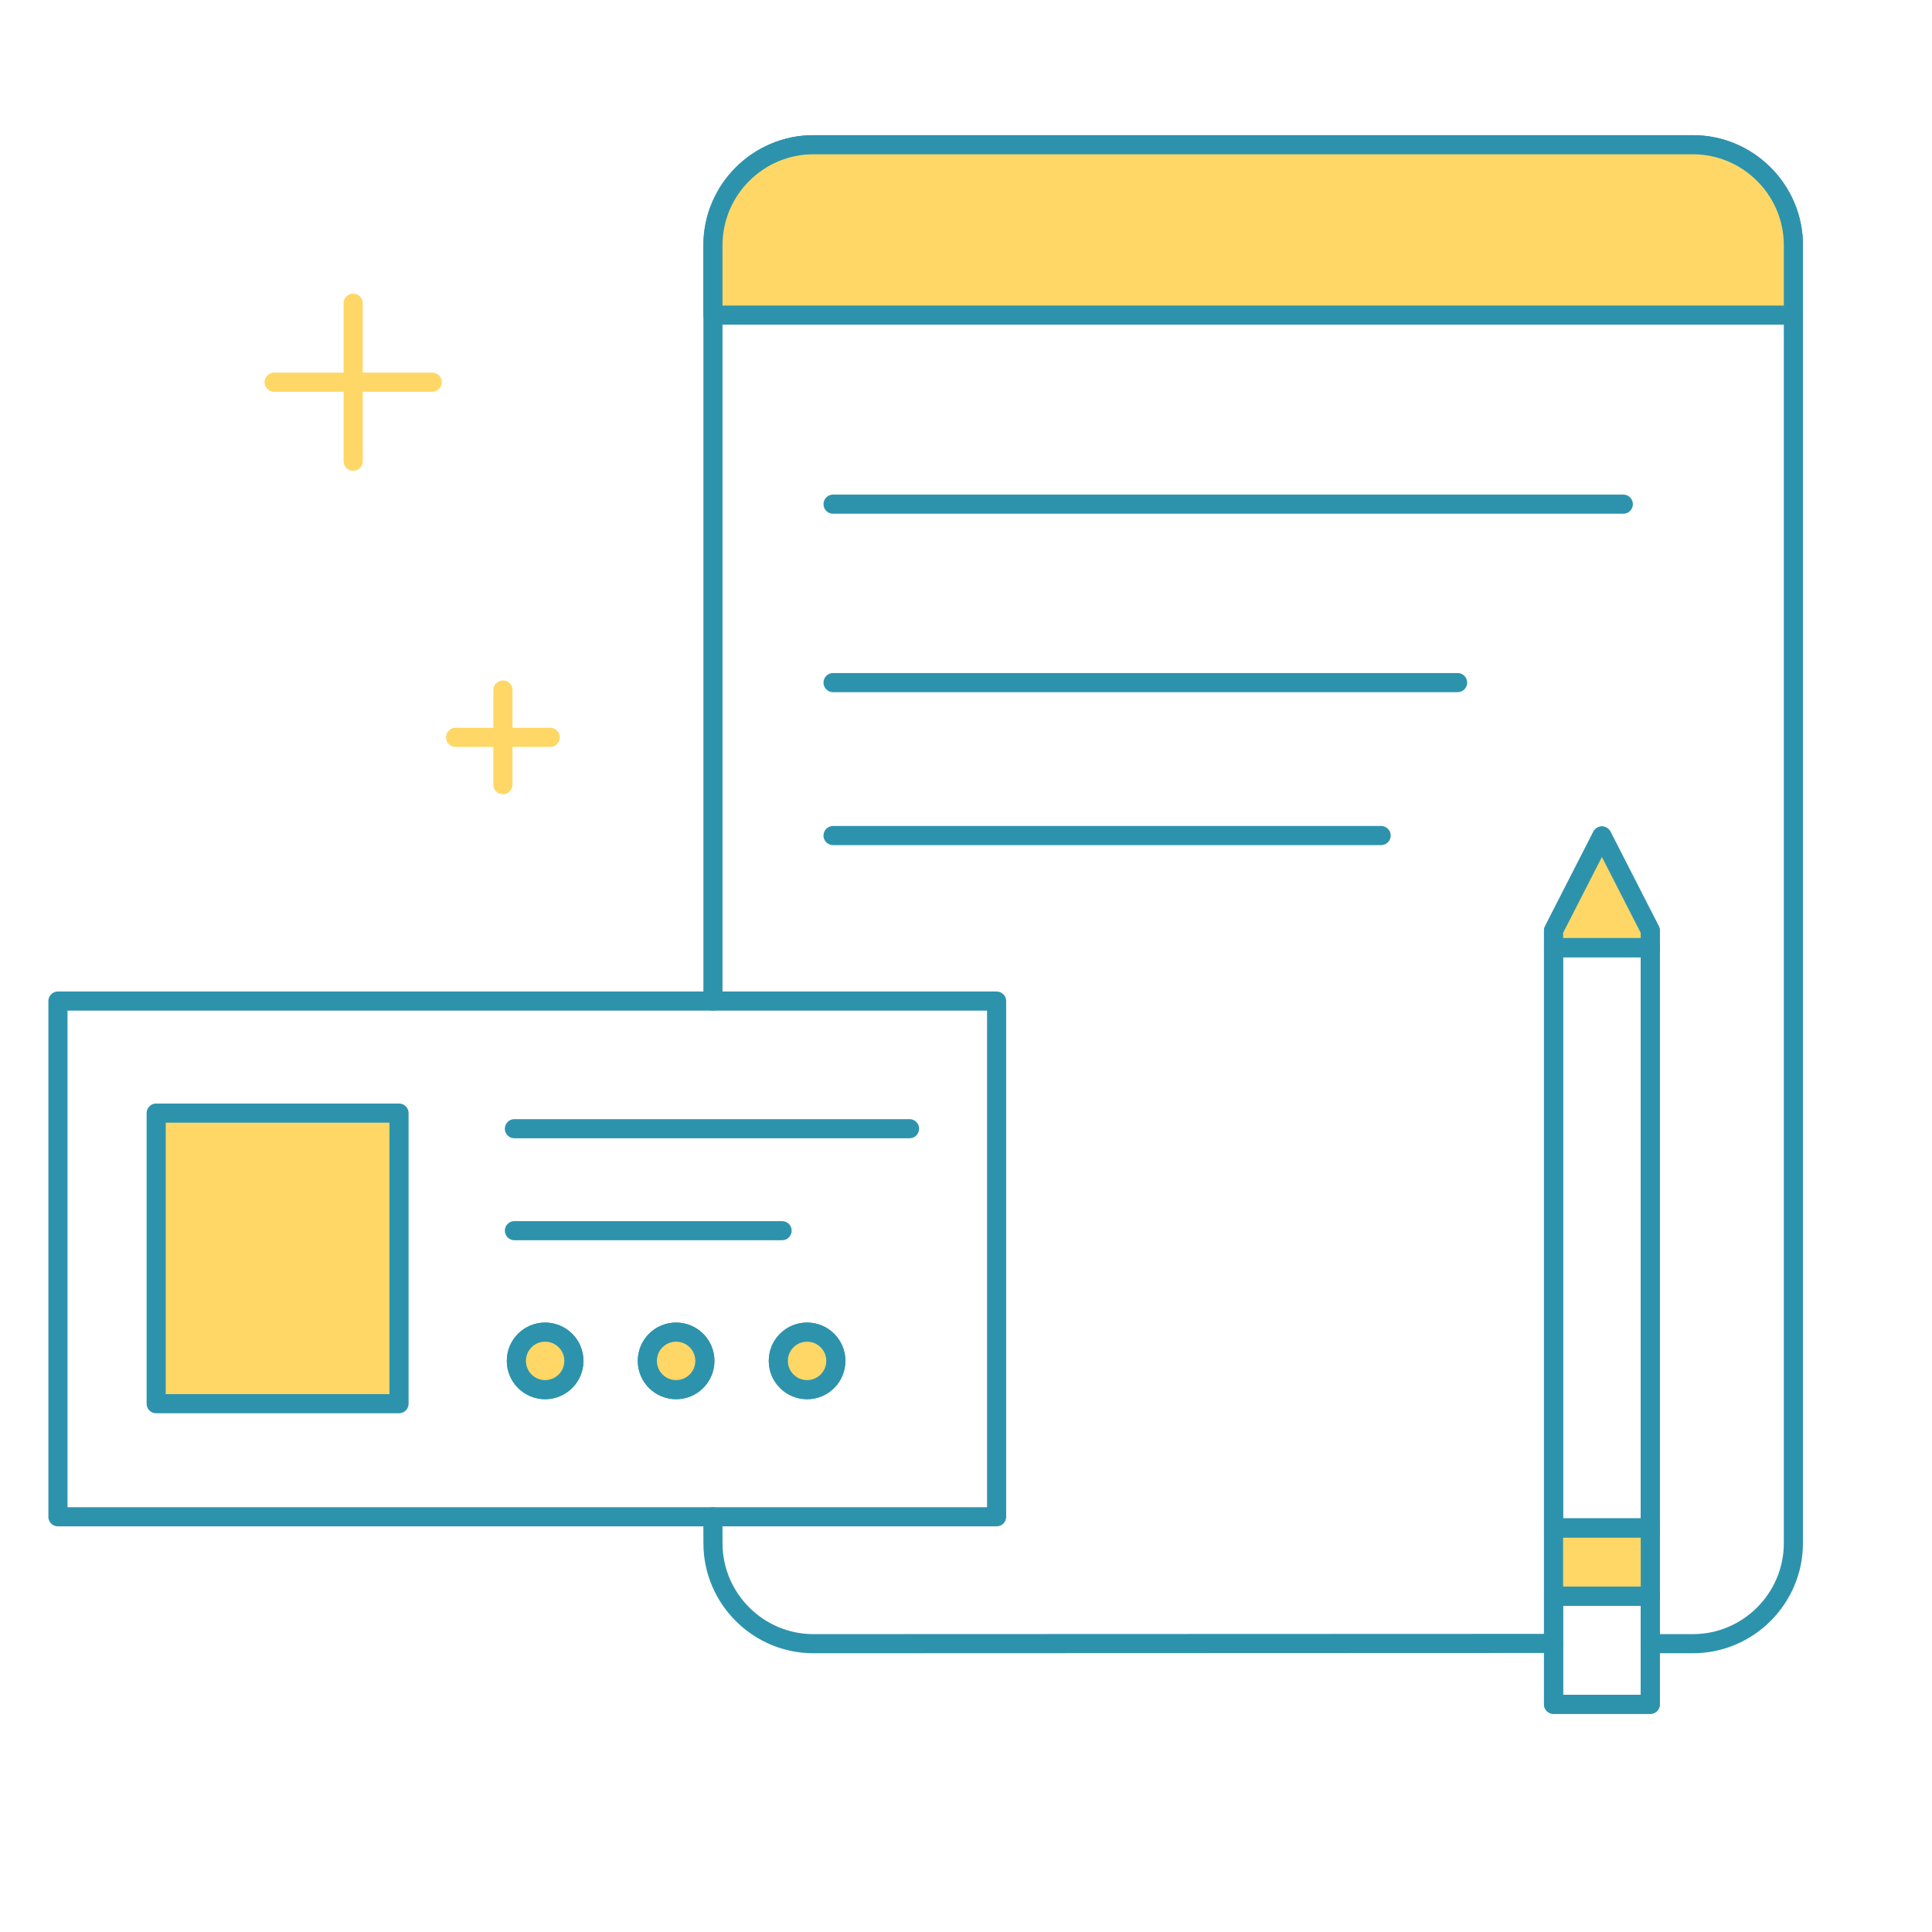 <svg viewBox="0 0 144 144" xmlns="http://www.w3.org/2000/svg" style="transform: scale(0.95)" stroke-width="1.5">
  <path d="M121.886 128.937l-58.071.021c-4.333 0-7.878-3.545-7.878-7.878l-.006-2.076M55.936 78.536V19.233c0-4.333 3.545-7.878 7.878-7.878h69.011c4.333 0 7.878 3.545 7.878 7.878V121.08c0 4.333-3.545 7.878-7.878 7.878h-3.352" fill="none" stroke="#2d93ad" stroke-linecap="round" stroke-linejoin="round" stroke-miterlimit="10"/>
  <path d="M55.936 24.723v-5.49c0-4.333 3.545-7.878 7.878-7.878h69.011c4.333 0 7.878 3.545 7.878 7.878v5.49H55.936z" fill="#fed766" />
  <path d="M55.936 24.723v-5.49c0-4.333 3.545-7.878 7.878-7.878h69.011c4.333 0 7.878 3.545 7.878 7.878v5.49H55.936zM65.36 39.555h62M65.36 65.555h43M65.36 53.555h49" fill="none" stroke="#2d93ad" stroke-linecap="round" stroke-linejoin="round" stroke-miterlimit="10"/>
  <g fill="none" stroke="#2d93ad" stroke-linecap="round" stroke-linejoin="round" stroke-miterlimit="10">
    <path d="M129.476 133.715h-7.589V73.01l3.795-7.421 3.794 7.421zM121.887 74.349h7.589M121.887 125.234h7.589M121.887 119.878h7.589"/>
  </g>
  <path fill="#fed766" d="M121.887 119.878h7.588v5.356h-7.588z"/>
  <path fill="#fed766" d="M129.476 74.349h-7.589V73.01l3.795-7.421 3.794 7.421z"/>
  <g fill="none" stroke="#2d93ad" stroke-linecap="round" stroke-linejoin="round" stroke-miterlimit="10">
    <path d="M121.887 74.349h7.589M129.476 133.715h-7.589V73.01l3.795-7.421 3.794 7.421zM121.887 125.234h7.589M121.887 119.878h7.589"/>
  </g>
  <path fill="none" stroke="#2d93ad" stroke-linecap="round" stroke-linejoin="round" stroke-miterlimit="10" d="M121.887 74.349h7.589M121.887 125.234h7.589M121.887 119.878h7.589"/>
  <g fill="none" stroke="#fed766" stroke-linecap="round" stroke-linejoin="round" stroke-miterlimit="10">
    <path class="star" d="M39.458 54.136v7.425M43.17 57.849h-7.424"/>
  </g>
  <g fill="none" stroke="#fed766" stroke-linecap="round" stroke-linejoin="round" stroke-miterlimit="10">
    <path class="star" d="M27.709 23.785v12.402M33.91 29.986H21.508"/>
  </g>
  <g style="transform: translateX(5%)">
    <path fill="none" stroke="#2d93ad" stroke-linecap="round" stroke-linejoin="round" stroke-miterlimit="10" d="M4.546 78.541h73.645v40.462H4.546z"/>
    <path fill="#fed766" d="M12.253 87.33h19.053v22.8H12.253z"/>
    <path fill="none" stroke="#2d93ad" stroke-linecap="round" stroke-linejoin="round" stroke-miterlimit="10" d="M12.253 87.33h19.053v22.8H12.253z"/>
    <g fill="none" stroke="#2d93ad" stroke-linecap="round" stroke-linejoin="round" stroke-miterlimit="10">
      <path d="M40.36 88.555h31M40.36 96.555h21"/>
      <g>
        <circle cx="42.769" cy="106.771" r="2.257"/>
        <circle cx="42.769" cy="106.771" r="2.257" fill="#fed766"/>
        <circle cx="53.045" cy="106.771" r="2.257"/>
        <circle cx="53.045" cy="106.771" r="2.257" fill="#fed766"/>
        <circle cx="63.321" cy="106.771" r="2.257"/>
        <circle cx="63.321" cy="106.771" r="2.257" fill="#fed766"/>
      </g>
    </g>
  </g>
</svg>